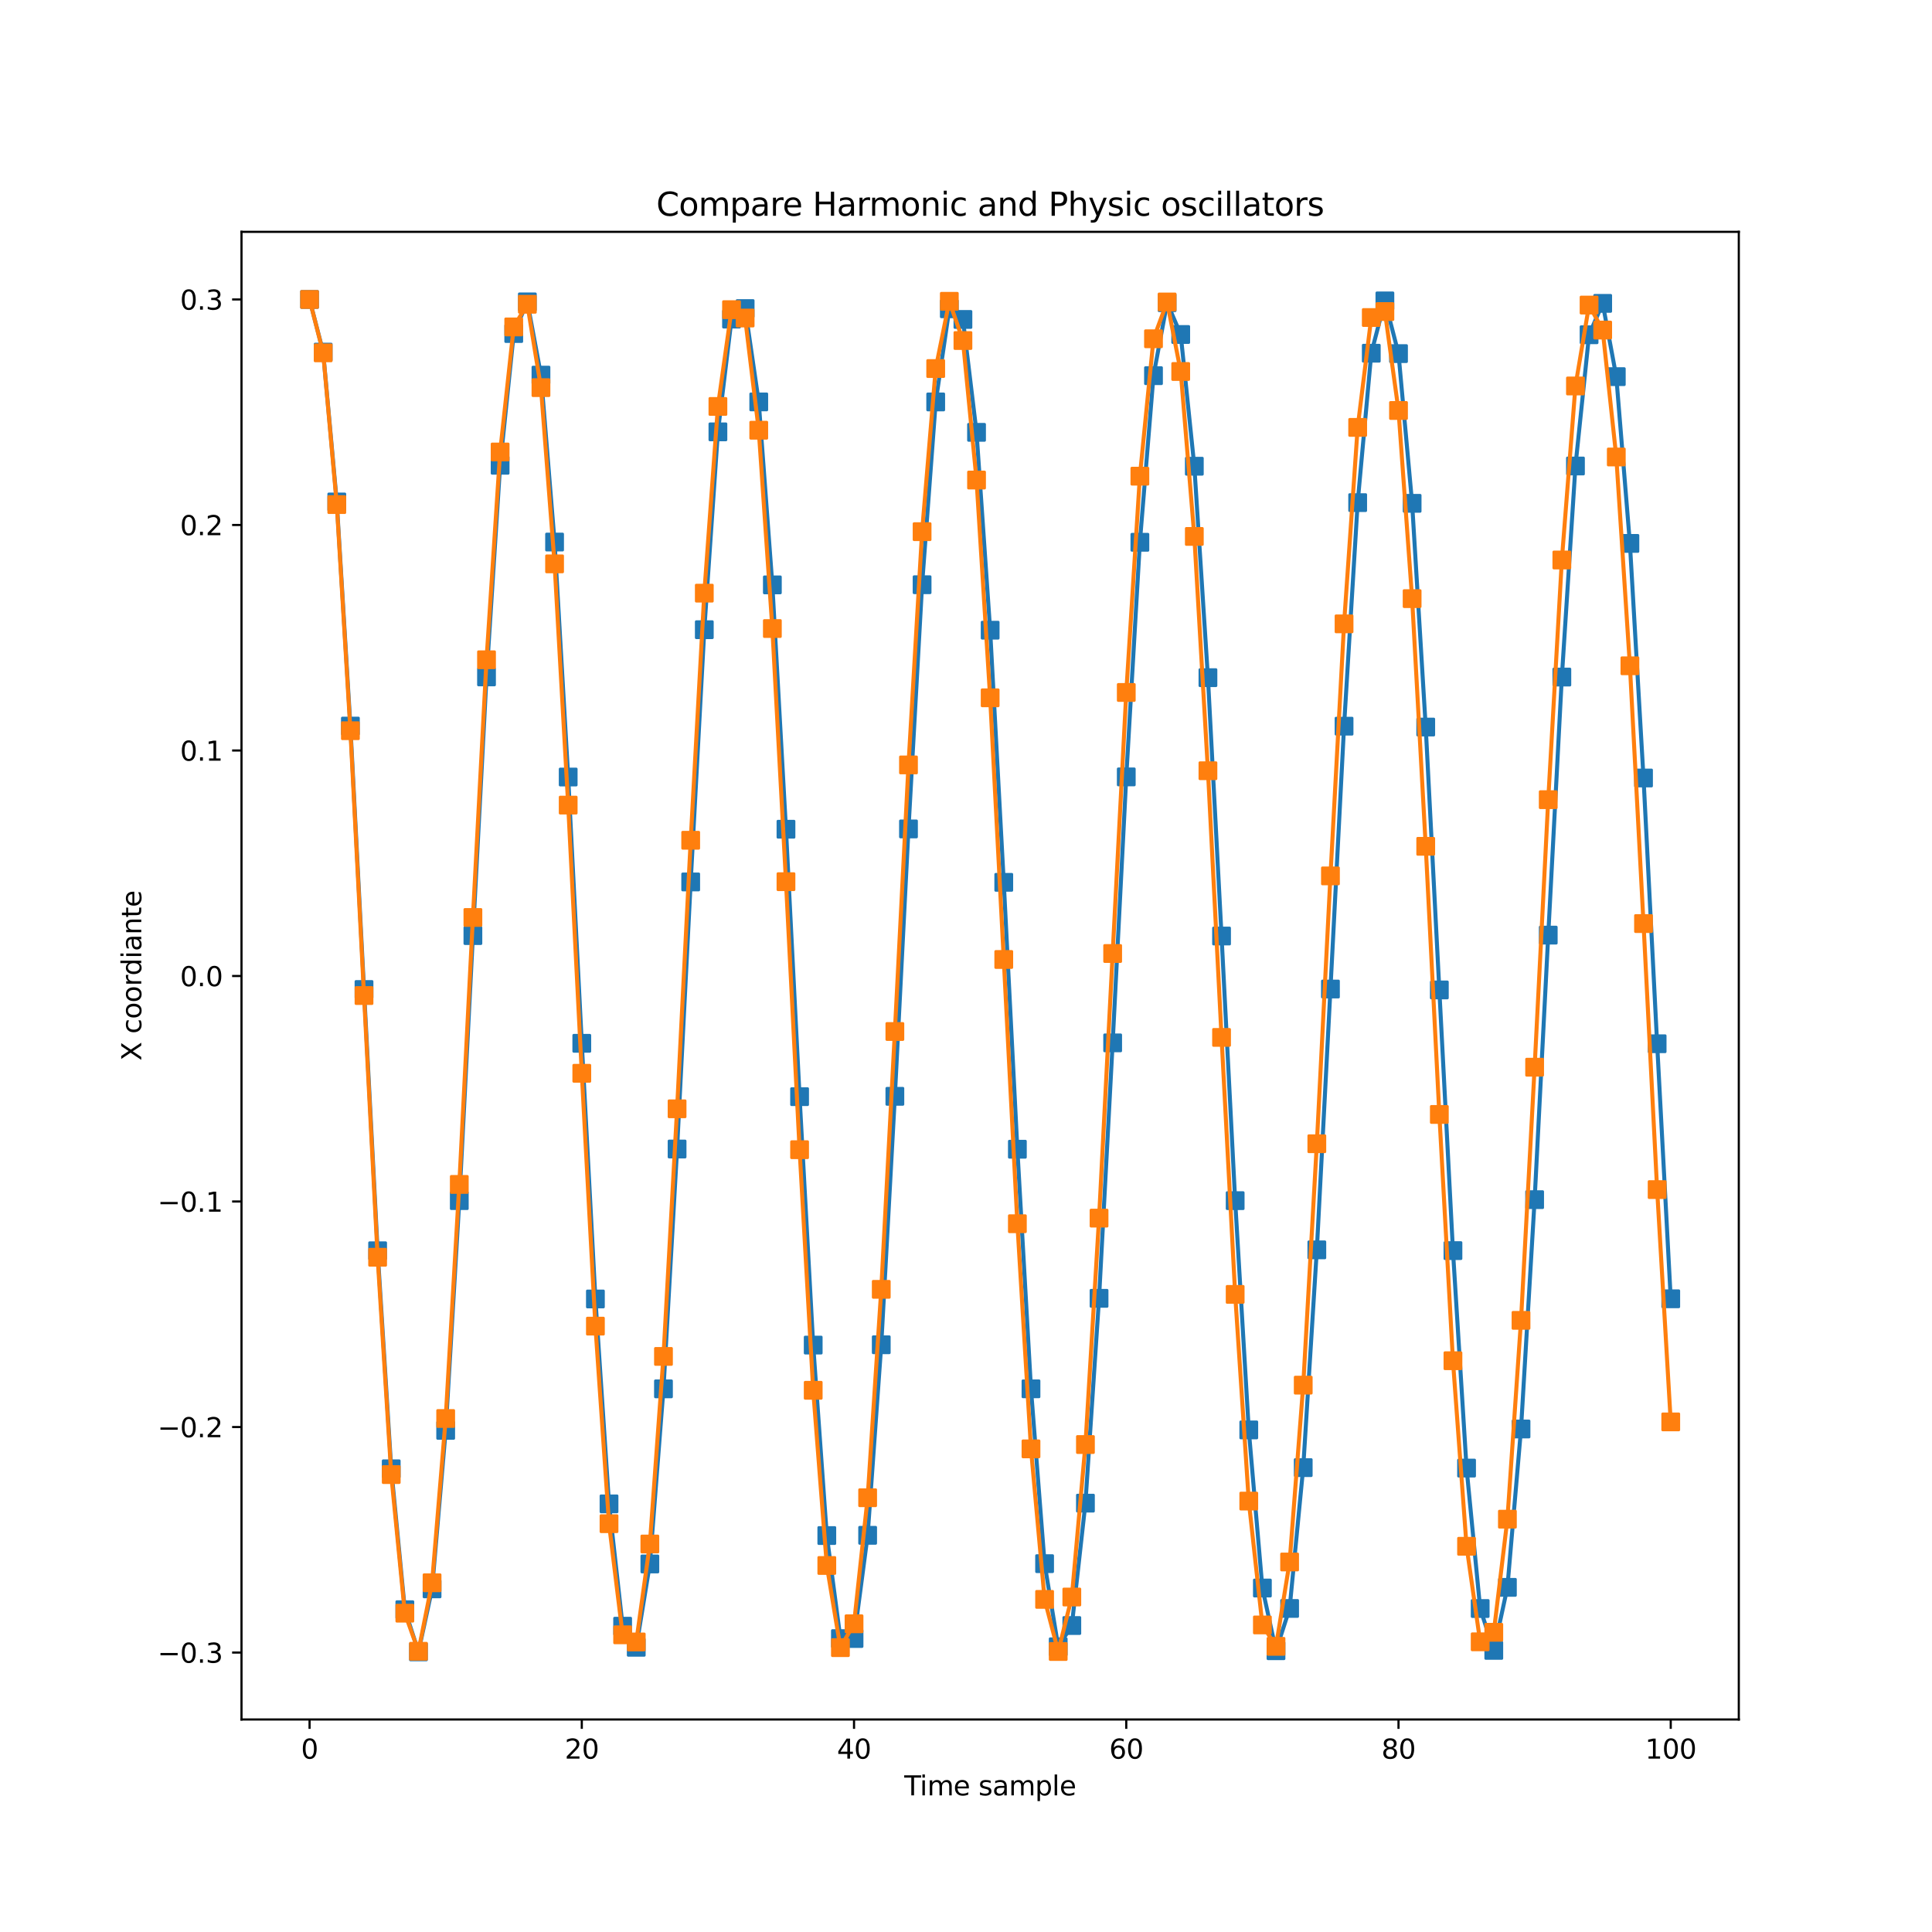 <?xml version="1.0" encoding="utf-8" standalone="no"?>
<!DOCTYPE svg PUBLIC "-//W3C//DTD SVG 1.1//EN"
  "http://www.w3.org/Graphics/SVG/1.1/DTD/svg11.dtd">
<svg xmlns:xlink="http://www.w3.org/1999/xlink" width="720pt" height="720pt" viewBox="0 0 720 720" xmlns="http://www.w3.org/2000/svg" version="1.1">
 <defs>
  <style type="text/css">*{stroke-linejoin: round; stroke-linecap: butt}</style>
 </defs>
 <g id="figure_1">
  <g id="patch_1">
   <path d="M 0 720 
L 720 720 
L 720 0 
L 0 0 
z
" style="fill: #ffffff"/>
  </g>
  <g id="axes_1">
   <g id="patch_2">
    <path d="M 90 640.8 
L 648 640.8 
L 648 86.4 
L 90 86.4 
z
" style="fill: #ffffff"/>
   </g>
   <g id="matplotlib.axis_1">
    <g id="xtick_1">
     <g id="line2d_1">
      <defs>
       <path id="m44f55b7cf9" d="M 0 0 
L 0 3.5 
" style="stroke: #000000; stroke-width: 0.8"/>
      </defs>
      <g>
       <use xlink:href="#m44f55b7cf9" x="115.364" y="640.8" style="stroke: #000000; stroke-width: 0.8"/>
      </g>
     </g>
     <g id="text_1">
      <!-- 0 -->
      <g transform="translate(112.182 655.398) scale(0.1 -0.1)">
       <defs>
        <path id="DejaVuSans-30" d="M 2034 4250 
Q 1547 4250 1301 3770 
Q 1056 3291 1056 2328 
Q 1056 1369 1301 889 
Q 1547 409 2034 409 
Q 2525 409 2770 889 
Q 3016 1369 3016 2328 
Q 3016 3291 2770 3770 
Q 2525 4250 2034 4250 
z
M 2034 4750 
Q 2819 4750 3233 4129 
Q 3647 3509 3647 2328 
Q 3647 1150 3233 529 
Q 2819 -91 2034 -91 
Q 1250 -91 836 529 
Q 422 1150 422 2328 
Q 422 3509 836 4129 
Q 1250 4750 2034 4750 
z
" transform="scale(0.016)"/>
       </defs>
       <use xlink:href="#DejaVuSans-30"/>
      </g>
     </g>
    </g>
    <g id="xtick_2">
     <g id="line2d_2">
      <g>
       <use xlink:href="#m44f55b7cf9" x="216.818" y="640.8" style="stroke: #000000; stroke-width: 0.8"/>
      </g>
     </g>
     <g id="text_2">
      <!-- 20 -->
      <g transform="translate(210.456 655.398) scale(0.1 -0.1)">
       <defs>
        <path id="DejaVuSans-32" d="M 1228 531 
L 3431 531 
L 3431 0 
L 469 0 
L 469 531 
Q 828 903 1448 1529 
Q 2069 2156 2228 2338 
Q 2531 2678 2651 2914 
Q 2772 3150 2772 3378 
Q 2772 3750 2511 3984 
Q 2250 4219 1831 4219 
Q 1534 4219 1204 4116 
Q 875 4013 500 3803 
L 500 4441 
Q 881 4594 1212 4672 
Q 1544 4750 1819 4750 
Q 2544 4750 2975 4387 
Q 3406 4025 3406 3419 
Q 3406 3131 3298 2873 
Q 3191 2616 2906 2266 
Q 2828 2175 2409 1742 
Q 1991 1309 1228 531 
z
" transform="scale(0.016)"/>
       </defs>
       <use xlink:href="#DejaVuSans-32"/>
       <use xlink:href="#DejaVuSans-30" x="63.623"/>
      </g>
     </g>
    </g>
    <g id="xtick_3">
     <g id="line2d_3">
      <g>
       <use xlink:href="#m44f55b7cf9" x="318.273" y="640.8" style="stroke: #000000; stroke-width: 0.8"/>
      </g>
     </g>
     <g id="text_3">
      <!-- 40 -->
      <g transform="translate(311.91 655.398) scale(0.1 -0.1)">
       <defs>
        <path id="DejaVuSans-34" d="M 2419 4116 
L 825 1625 
L 2419 1625 
L 2419 4116 
z
M 2253 4666 
L 3047 4666 
L 3047 1625 
L 3713 1625 
L 3713 1100 
L 3047 1100 
L 3047 0 
L 2419 0 
L 2419 1100 
L 313 1100 
L 313 1709 
L 2253 4666 
z
" transform="scale(0.016)"/>
       </defs>
       <use xlink:href="#DejaVuSans-34"/>
       <use xlink:href="#DejaVuSans-30" x="63.623"/>
      </g>
     </g>
    </g>
    <g id="xtick_4">
     <g id="line2d_4">
      <g>
       <use xlink:href="#m44f55b7cf9" x="419.727" y="640.8" style="stroke: #000000; stroke-width: 0.8"/>
      </g>
     </g>
     <g id="text_4">
      <!-- 60 -->
      <g transform="translate(413.365 655.398) scale(0.1 -0.1)">
       <defs>
        <path id="DejaVuSans-36" d="M 2113 2584 
Q 1688 2584 1439 2293 
Q 1191 2003 1191 1497 
Q 1191 994 1439 701 
Q 1688 409 2113 409 
Q 2538 409 2786 701 
Q 3034 994 3034 1497 
Q 3034 2003 2786 2293 
Q 2538 2584 2113 2584 
z
M 3366 4563 
L 3366 3988 
Q 3128 4100 2886 4159 
Q 2644 4219 2406 4219 
Q 1781 4219 1451 3797 
Q 1122 3375 1075 2522 
Q 1259 2794 1537 2939 
Q 1816 3084 2150 3084 
Q 2853 3084 3261 2657 
Q 3669 2231 3669 1497 
Q 3669 778 3244 343 
Q 2819 -91 2113 -91 
Q 1303 -91 875 529 
Q 447 1150 447 2328 
Q 447 3434 972 4092 
Q 1497 4750 2381 4750 
Q 2619 4750 2861 4703 
Q 3103 4656 3366 4563 
z
" transform="scale(0.016)"/>
       </defs>
       <use xlink:href="#DejaVuSans-36"/>
       <use xlink:href="#DejaVuSans-30" x="63.623"/>
      </g>
     </g>
    </g>
    <g id="xtick_5">
     <g id="line2d_5">
      <g>
       <use xlink:href="#m44f55b7cf9" x="521.182" y="640.8" style="stroke: #000000; stroke-width: 0.8"/>
      </g>
     </g>
     <g id="text_5">
      <!-- 80 -->
      <g transform="translate(514.819 655.398) scale(0.1 -0.1)">
       <defs>
        <path id="DejaVuSans-38" d="M 2034 2216 
Q 1584 2216 1326 1975 
Q 1069 1734 1069 1313 
Q 1069 891 1326 650 
Q 1584 409 2034 409 
Q 2484 409 2743 651 
Q 3003 894 3003 1313 
Q 3003 1734 2745 1975 
Q 2488 2216 2034 2216 
z
M 1403 2484 
Q 997 2584 770 2862 
Q 544 3141 544 3541 
Q 544 4100 942 4425 
Q 1341 4750 2034 4750 
Q 2731 4750 3128 4425 
Q 3525 4100 3525 3541 
Q 3525 3141 3298 2862 
Q 3072 2584 2669 2484 
Q 3125 2378 3379 2068 
Q 3634 1759 3634 1313 
Q 3634 634 3220 271 
Q 2806 -91 2034 -91 
Q 1263 -91 848 271 
Q 434 634 434 1313 
Q 434 1759 690 2068 
Q 947 2378 1403 2484 
z
M 1172 3481 
Q 1172 3119 1398 2916 
Q 1625 2713 2034 2713 
Q 2441 2713 2670 2916 
Q 2900 3119 2900 3481 
Q 2900 3844 2670 4047 
Q 2441 4250 2034 4250 
Q 1625 4250 1398 4047 
Q 1172 3844 1172 3481 
z
" transform="scale(0.016)"/>
       </defs>
       <use xlink:href="#DejaVuSans-38"/>
       <use xlink:href="#DejaVuSans-30" x="63.623"/>
      </g>
     </g>
    </g>
    <g id="xtick_6">
     <g id="line2d_6">
      <g>
       <use xlink:href="#m44f55b7cf9" x="622.636" y="640.8" style="stroke: #000000; stroke-width: 0.8"/>
      </g>
     </g>
     <g id="text_6">
      <!-- 100 -->
      <g transform="translate(613.093 655.398) scale(0.1 -0.1)">
       <defs>
        <path id="DejaVuSans-31" d="M 794 531 
L 1825 531 
L 1825 4091 
L 703 3866 
L 703 4441 
L 1819 4666 
L 2450 4666 
L 2450 531 
L 3481 531 
L 3481 0 
L 794 0 
L 794 531 
z
" transform="scale(0.016)"/>
       </defs>
       <use xlink:href="#DejaVuSans-31"/>
       <use xlink:href="#DejaVuSans-30" x="63.623"/>
       <use xlink:href="#DejaVuSans-30" x="127.246"/>
      </g>
     </g>
    </g>
    <g id="text_7">
     <!-- Time sample -->
     <g transform="translate(336.998 669.077) scale(0.1 -0.1)">
      <defs>
       <path id="DejaVuSans-54" d="M -19 4666 
L 3928 4666 
L 3928 4134 
L 2272 4134 
L 2272 0 
L 1638 0 
L 1638 4134 
L -19 4134 
L -19 4666 
z
" transform="scale(0.016)"/>
       <path id="DejaVuSans-69" d="M 603 3500 
L 1178 3500 
L 1178 0 
L 603 0 
L 603 3500 
z
M 603 4863 
L 1178 4863 
L 1178 4134 
L 603 4134 
L 603 4863 
z
" transform="scale(0.016)"/>
       <path id="DejaVuSans-6d" d="M 3328 2828 
Q 3544 3216 3844 3400 
Q 4144 3584 4550 3584 
Q 5097 3584 5394 3201 
Q 5691 2819 5691 2113 
L 5691 0 
L 5113 0 
L 5113 2094 
Q 5113 2597 4934 2840 
Q 4756 3084 4391 3084 
Q 3944 3084 3684 2787 
Q 3425 2491 3425 1978 
L 3425 0 
L 2847 0 
L 2847 2094 
Q 2847 2600 2669 2842 
Q 2491 3084 2119 3084 
Q 1678 3084 1418 2786 
Q 1159 2488 1159 1978 
L 1159 0 
L 581 0 
L 581 3500 
L 1159 3500 
L 1159 2956 
Q 1356 3278 1631 3431 
Q 1906 3584 2284 3584 
Q 2666 3584 2933 3390 
Q 3200 3197 3328 2828 
z
" transform="scale(0.016)"/>
       <path id="DejaVuSans-65" d="M 3597 1894 
L 3597 1613 
L 953 1613 
Q 991 1019 1311 708 
Q 1631 397 2203 397 
Q 2534 397 2845 478 
Q 3156 559 3463 722 
L 3463 178 
Q 3153 47 2828 -22 
Q 2503 -91 2169 -91 
Q 1331 -91 842 396 
Q 353 884 353 1716 
Q 353 2575 817 3079 
Q 1281 3584 2069 3584 
Q 2775 3584 3186 3129 
Q 3597 2675 3597 1894 
z
M 3022 2063 
Q 3016 2534 2758 2815 
Q 2500 3097 2075 3097 
Q 1594 3097 1305 2825 
Q 1016 2553 972 2059 
L 3022 2063 
z
" transform="scale(0.016)"/>
       <path id="DejaVuSans-20" transform="scale(0.016)"/>
       <path id="DejaVuSans-73" d="M 2834 3397 
L 2834 2853 
Q 2591 2978 2328 3040 
Q 2066 3103 1784 3103 
Q 1356 3103 1142 2972 
Q 928 2841 928 2578 
Q 928 2378 1081 2264 
Q 1234 2150 1697 2047 
L 1894 2003 
Q 2506 1872 2764 1633 
Q 3022 1394 3022 966 
Q 3022 478 2636 193 
Q 2250 -91 1575 -91 
Q 1294 -91 989 -36 
Q 684 19 347 128 
L 347 722 
Q 666 556 975 473 
Q 1284 391 1588 391 
Q 1994 391 2212 530 
Q 2431 669 2431 922 
Q 2431 1156 2273 1281 
Q 2116 1406 1581 1522 
L 1381 1569 
Q 847 1681 609 1914 
Q 372 2147 372 2553 
Q 372 3047 722 3315 
Q 1072 3584 1716 3584 
Q 2034 3584 2315 3537 
Q 2597 3491 2834 3397 
z
" transform="scale(0.016)"/>
       <path id="DejaVuSans-61" d="M 2194 1759 
Q 1497 1759 1228 1600 
Q 959 1441 959 1056 
Q 959 750 1161 570 
Q 1363 391 1709 391 
Q 2188 391 2477 730 
Q 2766 1069 2766 1631 
L 2766 1759 
L 2194 1759 
z
M 3341 1997 
L 3341 0 
L 2766 0 
L 2766 531 
Q 2569 213 2275 61 
Q 1981 -91 1556 -91 
Q 1019 -91 701 211 
Q 384 513 384 1019 
Q 384 1609 779 1909 
Q 1175 2209 1959 2209 
L 2766 2209 
L 2766 2266 
Q 2766 2663 2505 2880 
Q 2244 3097 1772 3097 
Q 1472 3097 1187 3025 
Q 903 2953 641 2809 
L 641 3341 
Q 956 3463 1253 3523 
Q 1550 3584 1831 3584 
Q 2591 3584 2966 3190 
Q 3341 2797 3341 1997 
z
" transform="scale(0.016)"/>
       <path id="DejaVuSans-70" d="M 1159 525 
L 1159 -1331 
L 581 -1331 
L 581 3500 
L 1159 3500 
L 1159 2969 
Q 1341 3281 1617 3432 
Q 1894 3584 2278 3584 
Q 2916 3584 3314 3078 
Q 3713 2572 3713 1747 
Q 3713 922 3314 415 
Q 2916 -91 2278 -91 
Q 1894 -91 1617 61 
Q 1341 213 1159 525 
z
M 3116 1747 
Q 3116 2381 2855 2742 
Q 2594 3103 2138 3103 
Q 1681 3103 1420 2742 
Q 1159 2381 1159 1747 
Q 1159 1113 1420 752 
Q 1681 391 2138 391 
Q 2594 391 2855 752 
Q 3116 1113 3116 1747 
z
" transform="scale(0.016)"/>
       <path id="DejaVuSans-6c" d="M 603 4863 
L 1178 4863 
L 1178 0 
L 603 0 
L 603 4863 
z
" transform="scale(0.016)"/>
      </defs>
      <use xlink:href="#DejaVuSans-54"/>
      <use xlink:href="#DejaVuSans-69" x="57.959"/>
      <use xlink:href="#DejaVuSans-6d" x="85.742"/>
      <use xlink:href="#DejaVuSans-65" x="183.154"/>
      <use xlink:href="#DejaVuSans-20" x="244.678"/>
      <use xlink:href="#DejaVuSans-73" x="276.465"/>
      <use xlink:href="#DejaVuSans-61" x="328.564"/>
      <use xlink:href="#DejaVuSans-6d" x="389.844"/>
      <use xlink:href="#DejaVuSans-70" x="487.256"/>
      <use xlink:href="#DejaVuSans-6c" x="550.732"/>
      <use xlink:href="#DejaVuSans-65" x="578.516"/>
     </g>
    </g>
   </g>
   <g id="matplotlib.axis_2">
    <g id="ytick_1">
     <g id="line2d_7">
      <defs>
       <path id="mf6cbf4a936" d="M 0 0 
L -3.5 0 
" style="stroke: #000000; stroke-width: 0.8"/>
      </defs>
      <g>
       <use xlink:href="#mf6cbf4a936" x="90" y="615.853" style="stroke: #000000; stroke-width: 0.8"/>
      </g>
     </g>
     <g id="text_8">
      <!-- −0.3 -->
      <g transform="translate(58.717 619.653) scale(0.1 -0.1)">
       <defs>
        <path id="DejaVuSans-2212" d="M 678 2272 
L 4684 2272 
L 4684 1741 
L 678 1741 
L 678 2272 
z
" transform="scale(0.016)"/>
        <path id="DejaVuSans-2e" d="M 684 794 
L 1344 794 
L 1344 0 
L 684 0 
L 684 794 
z
" transform="scale(0.016)"/>
        <path id="DejaVuSans-33" d="M 2597 2516 
Q 3050 2419 3304 2112 
Q 3559 1806 3559 1356 
Q 3559 666 3084 287 
Q 2609 -91 1734 -91 
Q 1441 -91 1130 -33 
Q 819 25 488 141 
L 488 750 
Q 750 597 1062 519 
Q 1375 441 1716 441 
Q 2309 441 2620 675 
Q 2931 909 2931 1356 
Q 2931 1769 2642 2001 
Q 2353 2234 1838 2234 
L 1294 2234 
L 1294 2753 
L 1863 2753 
Q 2328 2753 2575 2939 
Q 2822 3125 2822 3475 
Q 2822 3834 2567 4026 
Q 2313 4219 1838 4219 
Q 1578 4219 1281 4162 
Q 984 4106 628 3988 
L 628 4550 
Q 988 4650 1302 4700 
Q 1616 4750 1894 4750 
Q 2613 4750 3031 4423 
Q 3450 4097 3450 3541 
Q 3450 3153 3228 2886 
Q 3006 2619 2597 2516 
z
" transform="scale(0.016)"/>
       </defs>
       <use xlink:href="#DejaVuSans-2212"/>
       <use xlink:href="#DejaVuSans-30" x="83.789"/>
       <use xlink:href="#DejaVuSans-2e" x="147.412"/>
       <use xlink:href="#DejaVuSans-33" x="179.199"/>
      </g>
     </g>
    </g>
    <g id="ytick_2">
     <g id="line2d_8">
      <g>
       <use xlink:href="#mf6cbf4a936" x="90" y="531.811" style="stroke: #000000; stroke-width: 0.8"/>
      </g>
     </g>
     <g id="text_9">
      <!-- −0.2 -->
      <g transform="translate(58.717 535.61) scale(0.1 -0.1)">
       <use xlink:href="#DejaVuSans-2212"/>
       <use xlink:href="#DejaVuSans-30" x="83.789"/>
       <use xlink:href="#DejaVuSans-2e" x="147.412"/>
       <use xlink:href="#DejaVuSans-32" x="179.199"/>
      </g>
     </g>
    </g>
    <g id="ytick_3">
     <g id="line2d_9">
      <g>
       <use xlink:href="#mf6cbf4a936" x="90" y="447.769" style="stroke: #000000; stroke-width: 0.8"/>
      </g>
     </g>
     <g id="text_10">
      <!-- −0.1 -->
      <g transform="translate(58.717 451.568) scale(0.1 -0.1)">
       <use xlink:href="#DejaVuSans-2212"/>
       <use xlink:href="#DejaVuSans-30" x="83.789"/>
       <use xlink:href="#DejaVuSans-2e" x="147.412"/>
       <use xlink:href="#DejaVuSans-31" x="179.199"/>
      </g>
     </g>
    </g>
    <g id="ytick_4">
     <g id="line2d_10">
      <g>
       <use xlink:href="#mf6cbf4a936" x="90" y="363.727" style="stroke: #000000; stroke-width: 0.8"/>
      </g>
     </g>
     <g id="text_11">
      <!-- 0.0 -->
      <g transform="translate(67.097 367.526) scale(0.1 -0.1)">
       <use xlink:href="#DejaVuSans-30"/>
       <use xlink:href="#DejaVuSans-2e" x="63.623"/>
       <use xlink:href="#DejaVuSans-30" x="95.41"/>
      </g>
     </g>
    </g>
    <g id="ytick_5">
     <g id="line2d_11">
      <g>
       <use xlink:href="#mf6cbf4a936" x="90" y="279.684" style="stroke: #000000; stroke-width: 0.8"/>
      </g>
     </g>
     <g id="text_12">
      <!-- 0.1 -->
      <g transform="translate(67.097 283.484) scale(0.1 -0.1)">
       <use xlink:href="#DejaVuSans-30"/>
       <use xlink:href="#DejaVuSans-2e" x="63.623"/>
       <use xlink:href="#DejaVuSans-31" x="95.41"/>
      </g>
     </g>
    </g>
    <g id="ytick_6">
     <g id="line2d_12">
      <g>
       <use xlink:href="#mf6cbf4a936" x="90" y="195.642" style="stroke: #000000; stroke-width: 0.8"/>
      </g>
     </g>
     <g id="text_13">
      <!-- 0.2 -->
      <g transform="translate(67.097 199.441) scale(0.1 -0.1)">
       <use xlink:href="#DejaVuSans-30"/>
       <use xlink:href="#DejaVuSans-2e" x="63.623"/>
       <use xlink:href="#DejaVuSans-32" x="95.41"/>
      </g>
     </g>
    </g>
    <g id="ytick_7">
     <g id="line2d_13">
      <g>
       <use xlink:href="#mf6cbf4a936" x="90" y="111.6" style="stroke: #000000; stroke-width: 0.8"/>
      </g>
     </g>
     <g id="text_14">
      <!-- 0.3 -->
      <g transform="translate(67.097 115.399) scale(0.1 -0.1)">
       <use xlink:href="#DejaVuSans-30"/>
       <use xlink:href="#DejaVuSans-2e" x="63.623"/>
       <use xlink:href="#DejaVuSans-33" x="95.41"/>
      </g>
     </g>
    </g>
    <g id="text_15">
     <!-- X coordiante -->
     <g transform="translate(52.638 395.283) rotate(-90) scale(0.1 -0.1)">
      <defs>
       <path id="DejaVuSans-58" d="M 403 4666 
L 1081 4666 
L 2241 2931 
L 3406 4666 
L 4084 4666 
L 2584 2425 
L 4184 0 
L 3506 0 
L 2194 1984 
L 872 0 
L 191 0 
L 1856 2491 
L 403 4666 
z
" transform="scale(0.016)"/>
       <path id="DejaVuSans-63" d="M 3122 3366 
L 3122 2828 
Q 2878 2963 2633 3030 
Q 2388 3097 2138 3097 
Q 1578 3097 1268 2742 
Q 959 2388 959 1747 
Q 959 1106 1268 751 
Q 1578 397 2138 397 
Q 2388 397 2633 464 
Q 2878 531 3122 666 
L 3122 134 
Q 2881 22 2623 -34 
Q 2366 -91 2075 -91 
Q 1284 -91 818 406 
Q 353 903 353 1747 
Q 353 2603 823 3093 
Q 1294 3584 2113 3584 
Q 2378 3584 2631 3529 
Q 2884 3475 3122 3366 
z
" transform="scale(0.016)"/>
       <path id="DejaVuSans-6f" d="M 1959 3097 
Q 1497 3097 1228 2736 
Q 959 2375 959 1747 
Q 959 1119 1226 758 
Q 1494 397 1959 397 
Q 2419 397 2687 759 
Q 2956 1122 2956 1747 
Q 2956 2369 2687 2733 
Q 2419 3097 1959 3097 
z
M 1959 3584 
Q 2709 3584 3137 3096 
Q 3566 2609 3566 1747 
Q 3566 888 3137 398 
Q 2709 -91 1959 -91 
Q 1206 -91 779 398 
Q 353 888 353 1747 
Q 353 2609 779 3096 
Q 1206 3584 1959 3584 
z
" transform="scale(0.016)"/>
       <path id="DejaVuSans-72" d="M 2631 2963 
Q 2534 3019 2420 3045 
Q 2306 3072 2169 3072 
Q 1681 3072 1420 2755 
Q 1159 2438 1159 1844 
L 1159 0 
L 581 0 
L 581 3500 
L 1159 3500 
L 1159 2956 
Q 1341 3275 1631 3429 
Q 1922 3584 2338 3584 
Q 2397 3584 2469 3576 
Q 2541 3569 2628 3553 
L 2631 2963 
z
" transform="scale(0.016)"/>
       <path id="DejaVuSans-64" d="M 2906 2969 
L 2906 4863 
L 3481 4863 
L 3481 0 
L 2906 0 
L 2906 525 
Q 2725 213 2448 61 
Q 2172 -91 1784 -91 
Q 1150 -91 751 415 
Q 353 922 353 1747 
Q 353 2572 751 3078 
Q 1150 3584 1784 3584 
Q 2172 3584 2448 3432 
Q 2725 3281 2906 2969 
z
M 947 1747 
Q 947 1113 1208 752 
Q 1469 391 1925 391 
Q 2381 391 2643 752 
Q 2906 1113 2906 1747 
Q 2906 2381 2643 2742 
Q 2381 3103 1925 3103 
Q 1469 3103 1208 2742 
Q 947 2381 947 1747 
z
" transform="scale(0.016)"/>
       <path id="DejaVuSans-6e" d="M 3513 2113 
L 3513 0 
L 2938 0 
L 2938 2094 
Q 2938 2591 2744 2837 
Q 2550 3084 2163 3084 
Q 1697 3084 1428 2787 
Q 1159 2491 1159 1978 
L 1159 0 
L 581 0 
L 581 3500 
L 1159 3500 
L 1159 2956 
Q 1366 3272 1645 3428 
Q 1925 3584 2291 3584 
Q 2894 3584 3203 3211 
Q 3513 2838 3513 2113 
z
" transform="scale(0.016)"/>
       <path id="DejaVuSans-74" d="M 1172 4494 
L 1172 3500 
L 2356 3500 
L 2356 3053 
L 1172 3053 
L 1172 1153 
Q 1172 725 1289 603 
Q 1406 481 1766 481 
L 2356 481 
L 2356 0 
L 1766 0 
Q 1100 0 847 248 
Q 594 497 594 1153 
L 594 3053 
L 172 3053 
L 172 3500 
L 594 3500 
L 594 4494 
L 1172 4494 
z
" transform="scale(0.016)"/>
      </defs>
      <use xlink:href="#DejaVuSans-58"/>
      <use xlink:href="#DejaVuSans-20" x="68.506"/>
      <use xlink:href="#DejaVuSans-63" x="100.293"/>
      <use xlink:href="#DejaVuSans-6f" x="155.273"/>
      <use xlink:href="#DejaVuSans-6f" x="216.455"/>
      <use xlink:href="#DejaVuSans-72" x="277.637"/>
      <use xlink:href="#DejaVuSans-64" x="317"/>
      <use xlink:href="#DejaVuSans-69" x="380.477"/>
      <use xlink:href="#DejaVuSans-61" x="408.26"/>
      <use xlink:href="#DejaVuSans-6e" x="469.539"/>
      <use xlink:href="#DejaVuSans-74" x="532.918"/>
      <use xlink:href="#DejaVuSans-65" x="572.127"/>
     </g>
    </g>
   </g>
   <g id="line2d_14">
    <path d="M 115.364 111.6 
L 120.436 131.215 
L 125.509 187.069 
L 130.582 270.585 
L 135.655 368.752 
L 140.727 466.121 
L 145.8 547.38 
L 150.873 599.889 
L 155.945 615.6 
L 161.018 592.131 
L 166.091 533.05 
L 171.164 447.441 
L 176.236 348.66 
L 181.309 252.26 
L 186.382 173.39 
L 191.455 124.3 
L 196.527 112.504 
L 201.6 139.791 
L 206.673 202.007 
L 211.745 289.572 
L 216.818 388.808 
L 221.891 484.086 
L 226.964 560.444 
L 232.036 606.039 
L 237.109 613.902 
L 242.182 582.842 
L 247.255 517.588 
L 252.327 428.205 
L 257.4 328.673 
L 262.473 234.669 
L 267.545 160.943 
L 272.618 118.913 
L 277.691 114.994 
L 282.764 149.78 
L 287.836 217.967 
L 292.909 309.025 
L 297.982 408.695 
L 303.055 501.274 
L 308.127 572.253 
L 313.2 610.655 
L 318.273 610.624 
L 323.345 572.168 
L 328.418 501.154 
L 333.491 408.567 
L 338.564 308.919 
L 343.636 217.911 
L 348.709 149.791 
L 353.782 115.076 
L 358.855 119.054 
L 363.927 161.121 
L 369 234.85 
L 374.073 328.819 
L 379.145 428.283 
L 384.218 517.576 
L 389.291 582.732 
L 394.364 613.707 
L 399.436 605.787 
L 404.509 560.176 
L 409.582 483.85 
L 414.655 388.65 
L 419.727 289.527 
L 424.8 202.092 
L 429.873 140.001 
L 434.945 112.813 
L 440.018 124.661 
L 445.091 173.745 
L 450.164 252.548 
L 455.236 348.827 
L 460.309 447.449 
L 465.382 532.888 
L 470.455 591.816 
L 475.527 615.176 
L 480.6 599.42 
L 485.673 546.94 
L 490.745 465.785 
L 495.818 368.582 
L 500.891 270.619 
L 505.964 187.312 
L 511.036 131.636 
L 516.109 112.139 
L 521.182 131.779 
L 526.255 187.572 
L 531.327 270.95 
L 536.4 368.921 
L 541.473 466.068 
L 546.545 547.113 
L 551.618 599.449 
L 556.691 615.054 
L 561.764 591.561 
L 566.836 532.543 
L 571.909 447.075 
L 576.982 348.493 
L 582.055 252.318 
L 587.127 173.664 
L 592.2 124.748 
L 597.273 113.058 
L 602.345 140.366 
L 607.418 202.517 
L 612.491 289.938 
L 617.564 388.972 
L 622.636 484.022 
" clip-path="url(#p877222b0ac)" style="fill: none; stroke: #1f77b4; stroke-width: 1.5; stroke-linecap: square"/>
    <defs>
     <path id="m3a43dc0d75" d="M -3 3 
L 3 3 
L 3 -3 
L -3 -3 
z
" style="stroke: #1f77b4; stroke-linejoin: miter"/>
    </defs>
    <g clip-path="url(#p877222b0ac)">
     <use xlink:href="#m3a43dc0d75" x="115.364" y="111.6" style="fill: #1f77b4; stroke: #1f77b4; stroke-linejoin: miter"/>
     <use xlink:href="#m3a43dc0d75" x="120.436" y="131.215" style="fill: #1f77b4; stroke: #1f77b4; stroke-linejoin: miter"/>
     <use xlink:href="#m3a43dc0d75" x="125.509" y="187.069" style="fill: #1f77b4; stroke: #1f77b4; stroke-linejoin: miter"/>
     <use xlink:href="#m3a43dc0d75" x="130.582" y="270.585" style="fill: #1f77b4; stroke: #1f77b4; stroke-linejoin: miter"/>
     <use xlink:href="#m3a43dc0d75" x="135.655" y="368.752" style="fill: #1f77b4; stroke: #1f77b4; stroke-linejoin: miter"/>
     <use xlink:href="#m3a43dc0d75" x="140.727" y="466.121" style="fill: #1f77b4; stroke: #1f77b4; stroke-linejoin: miter"/>
     <use xlink:href="#m3a43dc0d75" x="145.8" y="547.38" style="fill: #1f77b4; stroke: #1f77b4; stroke-linejoin: miter"/>
     <use xlink:href="#m3a43dc0d75" x="150.873" y="599.889" style="fill: #1f77b4; stroke: #1f77b4; stroke-linejoin: miter"/>
     <use xlink:href="#m3a43dc0d75" x="155.945" y="615.6" style="fill: #1f77b4; stroke: #1f77b4; stroke-linejoin: miter"/>
     <use xlink:href="#m3a43dc0d75" x="161.018" y="592.131" style="fill: #1f77b4; stroke: #1f77b4; stroke-linejoin: miter"/>
     <use xlink:href="#m3a43dc0d75" x="166.091" y="533.05" style="fill: #1f77b4; stroke: #1f77b4; stroke-linejoin: miter"/>
     <use xlink:href="#m3a43dc0d75" x="171.164" y="447.441" style="fill: #1f77b4; stroke: #1f77b4; stroke-linejoin: miter"/>
     <use xlink:href="#m3a43dc0d75" x="176.236" y="348.66" style="fill: #1f77b4; stroke: #1f77b4; stroke-linejoin: miter"/>
     <use xlink:href="#m3a43dc0d75" x="181.309" y="252.26" style="fill: #1f77b4; stroke: #1f77b4; stroke-linejoin: miter"/>
     <use xlink:href="#m3a43dc0d75" x="186.382" y="173.39" style="fill: #1f77b4; stroke: #1f77b4; stroke-linejoin: miter"/>
     <use xlink:href="#m3a43dc0d75" x="191.455" y="124.3" style="fill: #1f77b4; stroke: #1f77b4; stroke-linejoin: miter"/>
     <use xlink:href="#m3a43dc0d75" x="196.527" y="112.504" style="fill: #1f77b4; stroke: #1f77b4; stroke-linejoin: miter"/>
     <use xlink:href="#m3a43dc0d75" x="201.6" y="139.791" style="fill: #1f77b4; stroke: #1f77b4; stroke-linejoin: miter"/>
     <use xlink:href="#m3a43dc0d75" x="206.673" y="202.007" style="fill: #1f77b4; stroke: #1f77b4; stroke-linejoin: miter"/>
     <use xlink:href="#m3a43dc0d75" x="211.745" y="289.572" style="fill: #1f77b4; stroke: #1f77b4; stroke-linejoin: miter"/>
     <use xlink:href="#m3a43dc0d75" x="216.818" y="388.808" style="fill: #1f77b4; stroke: #1f77b4; stroke-linejoin: miter"/>
     <use xlink:href="#m3a43dc0d75" x="221.891" y="484.086" style="fill: #1f77b4; stroke: #1f77b4; stroke-linejoin: miter"/>
     <use xlink:href="#m3a43dc0d75" x="226.964" y="560.444" style="fill: #1f77b4; stroke: #1f77b4; stroke-linejoin: miter"/>
     <use xlink:href="#m3a43dc0d75" x="232.036" y="606.039" style="fill: #1f77b4; stroke: #1f77b4; stroke-linejoin: miter"/>
     <use xlink:href="#m3a43dc0d75" x="237.109" y="613.902" style="fill: #1f77b4; stroke: #1f77b4; stroke-linejoin: miter"/>
     <use xlink:href="#m3a43dc0d75" x="242.182" y="582.842" style="fill: #1f77b4; stroke: #1f77b4; stroke-linejoin: miter"/>
     <use xlink:href="#m3a43dc0d75" x="247.255" y="517.588" style="fill: #1f77b4; stroke: #1f77b4; stroke-linejoin: miter"/>
     <use xlink:href="#m3a43dc0d75" x="252.327" y="428.205" style="fill: #1f77b4; stroke: #1f77b4; stroke-linejoin: miter"/>
     <use xlink:href="#m3a43dc0d75" x="257.4" y="328.673" style="fill: #1f77b4; stroke: #1f77b4; stroke-linejoin: miter"/>
     <use xlink:href="#m3a43dc0d75" x="262.473" y="234.669" style="fill: #1f77b4; stroke: #1f77b4; stroke-linejoin: miter"/>
     <use xlink:href="#m3a43dc0d75" x="267.545" y="160.943" style="fill: #1f77b4; stroke: #1f77b4; stroke-linejoin: miter"/>
     <use xlink:href="#m3a43dc0d75" x="272.618" y="118.913" style="fill: #1f77b4; stroke: #1f77b4; stroke-linejoin: miter"/>
     <use xlink:href="#m3a43dc0d75" x="277.691" y="114.994" style="fill: #1f77b4; stroke: #1f77b4; stroke-linejoin: miter"/>
     <use xlink:href="#m3a43dc0d75" x="282.764" y="149.78" style="fill: #1f77b4; stroke: #1f77b4; stroke-linejoin: miter"/>
     <use xlink:href="#m3a43dc0d75" x="287.836" y="217.967" style="fill: #1f77b4; stroke: #1f77b4; stroke-linejoin: miter"/>
     <use xlink:href="#m3a43dc0d75" x="292.909" y="309.025" style="fill: #1f77b4; stroke: #1f77b4; stroke-linejoin: miter"/>
     <use xlink:href="#m3a43dc0d75" x="297.982" y="408.695" style="fill: #1f77b4; stroke: #1f77b4; stroke-linejoin: miter"/>
     <use xlink:href="#m3a43dc0d75" x="303.055" y="501.274" style="fill: #1f77b4; stroke: #1f77b4; stroke-linejoin: miter"/>
     <use xlink:href="#m3a43dc0d75" x="308.127" y="572.253" style="fill: #1f77b4; stroke: #1f77b4; stroke-linejoin: miter"/>
     <use xlink:href="#m3a43dc0d75" x="313.2" y="610.655" style="fill: #1f77b4; stroke: #1f77b4; stroke-linejoin: miter"/>
     <use xlink:href="#m3a43dc0d75" x="318.273" y="610.624" style="fill: #1f77b4; stroke: #1f77b4; stroke-linejoin: miter"/>
     <use xlink:href="#m3a43dc0d75" x="323.345" y="572.168" style="fill: #1f77b4; stroke: #1f77b4; stroke-linejoin: miter"/>
     <use xlink:href="#m3a43dc0d75" x="328.418" y="501.154" style="fill: #1f77b4; stroke: #1f77b4; stroke-linejoin: miter"/>
     <use xlink:href="#m3a43dc0d75" x="333.491" y="408.567" style="fill: #1f77b4; stroke: #1f77b4; stroke-linejoin: miter"/>
     <use xlink:href="#m3a43dc0d75" x="338.564" y="308.919" style="fill: #1f77b4; stroke: #1f77b4; stroke-linejoin: miter"/>
     <use xlink:href="#m3a43dc0d75" x="343.636" y="217.911" style="fill: #1f77b4; stroke: #1f77b4; stroke-linejoin: miter"/>
     <use xlink:href="#m3a43dc0d75" x="348.709" y="149.791" style="fill: #1f77b4; stroke: #1f77b4; stroke-linejoin: miter"/>
     <use xlink:href="#m3a43dc0d75" x="353.782" y="115.076" style="fill: #1f77b4; stroke: #1f77b4; stroke-linejoin: miter"/>
     <use xlink:href="#m3a43dc0d75" x="358.855" y="119.054" style="fill: #1f77b4; stroke: #1f77b4; stroke-linejoin: miter"/>
     <use xlink:href="#m3a43dc0d75" x="363.927" y="161.121" style="fill: #1f77b4; stroke: #1f77b4; stroke-linejoin: miter"/>
     <use xlink:href="#m3a43dc0d75" x="369" y="234.85" style="fill: #1f77b4; stroke: #1f77b4; stroke-linejoin: miter"/>
     <use xlink:href="#m3a43dc0d75" x="374.073" y="328.819" style="fill: #1f77b4; stroke: #1f77b4; stroke-linejoin: miter"/>
     <use xlink:href="#m3a43dc0d75" x="379.145" y="428.283" style="fill: #1f77b4; stroke: #1f77b4; stroke-linejoin: miter"/>
     <use xlink:href="#m3a43dc0d75" x="384.218" y="517.576" style="fill: #1f77b4; stroke: #1f77b4; stroke-linejoin: miter"/>
     <use xlink:href="#m3a43dc0d75" x="389.291" y="582.732" style="fill: #1f77b4; stroke: #1f77b4; stroke-linejoin: miter"/>
     <use xlink:href="#m3a43dc0d75" x="394.364" y="613.707" style="fill: #1f77b4; stroke: #1f77b4; stroke-linejoin: miter"/>
     <use xlink:href="#m3a43dc0d75" x="399.436" y="605.787" style="fill: #1f77b4; stroke: #1f77b4; stroke-linejoin: miter"/>
     <use xlink:href="#m3a43dc0d75" x="404.509" y="560.176" style="fill: #1f77b4; stroke: #1f77b4; stroke-linejoin: miter"/>
     <use xlink:href="#m3a43dc0d75" x="409.582" y="483.85" style="fill: #1f77b4; stroke: #1f77b4; stroke-linejoin: miter"/>
     <use xlink:href="#m3a43dc0d75" x="414.655" y="388.65" style="fill: #1f77b4; stroke: #1f77b4; stroke-linejoin: miter"/>
     <use xlink:href="#m3a43dc0d75" x="419.727" y="289.527" style="fill: #1f77b4; stroke: #1f77b4; stroke-linejoin: miter"/>
     <use xlink:href="#m3a43dc0d75" x="424.8" y="202.092" style="fill: #1f77b4; stroke: #1f77b4; stroke-linejoin: miter"/>
     <use xlink:href="#m3a43dc0d75" x="429.873" y="140.001" style="fill: #1f77b4; stroke: #1f77b4; stroke-linejoin: miter"/>
     <use xlink:href="#m3a43dc0d75" x="434.945" y="112.813" style="fill: #1f77b4; stroke: #1f77b4; stroke-linejoin: miter"/>
     <use xlink:href="#m3a43dc0d75" x="440.018" y="124.661" style="fill: #1f77b4; stroke: #1f77b4; stroke-linejoin: miter"/>
     <use xlink:href="#m3a43dc0d75" x="445.091" y="173.745" style="fill: #1f77b4; stroke: #1f77b4; stroke-linejoin: miter"/>
     <use xlink:href="#m3a43dc0d75" x="450.164" y="252.548" style="fill: #1f77b4; stroke: #1f77b4; stroke-linejoin: miter"/>
     <use xlink:href="#m3a43dc0d75" x="455.236" y="348.827" style="fill: #1f77b4; stroke: #1f77b4; stroke-linejoin: miter"/>
     <use xlink:href="#m3a43dc0d75" x="460.309" y="447.449" style="fill: #1f77b4; stroke: #1f77b4; stroke-linejoin: miter"/>
     <use xlink:href="#m3a43dc0d75" x="465.382" y="532.888" style="fill: #1f77b4; stroke: #1f77b4; stroke-linejoin: miter"/>
     <use xlink:href="#m3a43dc0d75" x="470.455" y="591.816" style="fill: #1f77b4; stroke: #1f77b4; stroke-linejoin: miter"/>
     <use xlink:href="#m3a43dc0d75" x="475.527" y="615.176" style="fill: #1f77b4; stroke: #1f77b4; stroke-linejoin: miter"/>
     <use xlink:href="#m3a43dc0d75" x="480.6" y="599.42" style="fill: #1f77b4; stroke: #1f77b4; stroke-linejoin: miter"/>
     <use xlink:href="#m3a43dc0d75" x="485.673" y="546.94" style="fill: #1f77b4; stroke: #1f77b4; stroke-linejoin: miter"/>
     <use xlink:href="#m3a43dc0d75" x="490.745" y="465.785" style="fill: #1f77b4; stroke: #1f77b4; stroke-linejoin: miter"/>
     <use xlink:href="#m3a43dc0d75" x="495.818" y="368.582" style="fill: #1f77b4; stroke: #1f77b4; stroke-linejoin: miter"/>
     <use xlink:href="#m3a43dc0d75" x="500.891" y="270.619" style="fill: #1f77b4; stroke: #1f77b4; stroke-linejoin: miter"/>
     <use xlink:href="#m3a43dc0d75" x="505.964" y="187.312" style="fill: #1f77b4; stroke: #1f77b4; stroke-linejoin: miter"/>
     <use xlink:href="#m3a43dc0d75" x="511.036" y="131.636" style="fill: #1f77b4; stroke: #1f77b4; stroke-linejoin: miter"/>
     <use xlink:href="#m3a43dc0d75" x="516.109" y="112.139" style="fill: #1f77b4; stroke: #1f77b4; stroke-linejoin: miter"/>
     <use xlink:href="#m3a43dc0d75" x="521.182" y="131.779" style="fill: #1f77b4; stroke: #1f77b4; stroke-linejoin: miter"/>
     <use xlink:href="#m3a43dc0d75" x="526.255" y="187.572" style="fill: #1f77b4; stroke: #1f77b4; stroke-linejoin: miter"/>
     <use xlink:href="#m3a43dc0d75" x="531.327" y="270.95" style="fill: #1f77b4; stroke: #1f77b4; stroke-linejoin: miter"/>
     <use xlink:href="#m3a43dc0d75" x="536.4" y="368.921" style="fill: #1f77b4; stroke: #1f77b4; stroke-linejoin: miter"/>
     <use xlink:href="#m3a43dc0d75" x="541.473" y="466.068" style="fill: #1f77b4; stroke: #1f77b4; stroke-linejoin: miter"/>
     <use xlink:href="#m3a43dc0d75" x="546.545" y="547.113" style="fill: #1f77b4; stroke: #1f77b4; stroke-linejoin: miter"/>
     <use xlink:href="#m3a43dc0d75" x="551.618" y="599.449" style="fill: #1f77b4; stroke: #1f77b4; stroke-linejoin: miter"/>
     <use xlink:href="#m3a43dc0d75" x="556.691" y="615.054" style="fill: #1f77b4; stroke: #1f77b4; stroke-linejoin: miter"/>
     <use xlink:href="#m3a43dc0d75" x="561.764" y="591.561" style="fill: #1f77b4; stroke: #1f77b4; stroke-linejoin: miter"/>
     <use xlink:href="#m3a43dc0d75" x="566.836" y="532.543" style="fill: #1f77b4; stroke: #1f77b4; stroke-linejoin: miter"/>
     <use xlink:href="#m3a43dc0d75" x="571.909" y="447.075" style="fill: #1f77b4; stroke: #1f77b4; stroke-linejoin: miter"/>
     <use xlink:href="#m3a43dc0d75" x="576.982" y="348.493" style="fill: #1f77b4; stroke: #1f77b4; stroke-linejoin: miter"/>
     <use xlink:href="#m3a43dc0d75" x="582.055" y="252.318" style="fill: #1f77b4; stroke: #1f77b4; stroke-linejoin: miter"/>
     <use xlink:href="#m3a43dc0d75" x="587.127" y="173.664" style="fill: #1f77b4; stroke: #1f77b4; stroke-linejoin: miter"/>
     <use xlink:href="#m3a43dc0d75" x="592.2" y="124.748" style="fill: #1f77b4; stroke: #1f77b4; stroke-linejoin: miter"/>
     <use xlink:href="#m3a43dc0d75" x="597.273" y="113.058" style="fill: #1f77b4; stroke: #1f77b4; stroke-linejoin: miter"/>
     <use xlink:href="#m3a43dc0d75" x="602.345" y="140.366" style="fill: #1f77b4; stroke: #1f77b4; stroke-linejoin: miter"/>
     <use xlink:href="#m3a43dc0d75" x="607.418" y="202.517" style="fill: #1f77b4; stroke: #1f77b4; stroke-linejoin: miter"/>
     <use xlink:href="#m3a43dc0d75" x="612.491" y="289.938" style="fill: #1f77b4; stroke: #1f77b4; stroke-linejoin: miter"/>
     <use xlink:href="#m3a43dc0d75" x="617.564" y="388.972" style="fill: #1f77b4; stroke: #1f77b4; stroke-linejoin: miter"/>
     <use xlink:href="#m3a43dc0d75" x="622.636" y="484.022" style="fill: #1f77b4; stroke: #1f77b4; stroke-linejoin: miter"/>
    </g>
   </g>
   <g id="line2d_15">
    <path d="M 115.364 111.6 
L 120.436 131.501 
L 125.509 188.049 
L 130.582 272.318 
L 135.655 371.007 
L 140.727 468.542 
L 145.8 549.53 
L 150.873 601.192 
L 155.945 615.377 
L 161.018 589.848 
L 166.091 528.635 
L 171.164 441.402 
L 176.236 341.916 
L 181.309 245.877 
L 186.382 168.442 
L 191.455 121.829 
L 196.527 113.392 
L 201.6 144.462 
L 206.673 210.132 
L 211.745 300.038 
L 216.818 399.989 
L 221.891 494.212 
L 226.964 567.838 
L 232.036 609.249 
L 237.109 611.911 
L 242.182 575.407 
L 247.255 505.5 
L 252.327 413.223 
L 257.4 313.14 
L 262.473 221.046 
L 267.545 151.473 
L 272.618 115.401 
L 277.691 118.519 
L 282.764 160.333 
L 287.836 234.243 
L 292.909 328.582 
L 297.982 428.463 
L 303.055 518.122 
L 308.127 583.41 
L 313.2 614.027 
L 318.273 605.141 
L 323.345 558.159 
L 328.418 480.495 
L 333.491 384.409 
L 338.564 285.064 
L 343.636 198.138 
L 348.709 137.349 
L 353.782 112.288 
L 358.855 126.909 
L 363.927 178.901 
L 369 260.057 
L 374.073 357.57 
L 379.145 456.048 
L 384.218 539.952 
L 389.291 596.041 
L 394.364 615.465 
L 399.436 595.161 
L 404.509 538.335 
L 409.582 453.957 
L 414.655 355.345 
L 419.727 258.061 
L 424.8 177.457 
L 429.873 126.254 
L 434.945 112.529 
L 440.018 138.446 
L 445.091 199.914 
L 450.164 287.23 
L 455.236 386.613 
L 460.309 482.379 
L 465.382 559.415 
L 470.455 605.564 
L 475.527 613.547 
L 480.6 582.105 
L 485.673 516.202 
L 490.745 426.24 
L 495.818 326.419 
L 500.891 232.49 
L 505.964 159.277 
L 511.036 118.333 
L 516.109 116.117 
L 521.182 152.976 
L 526.255 223.092 
L 531.327 315.398 
L 536.4 415.326 
L 541.473 507.105 
L 546.545 576.252 
L 551.618 611.857 
L 556.691 608.302 
L 561.764 566.15 
L 566.836 492.057 
L 571.909 397.715 
L 576.982 298.015 
L 582.055 208.691 
L 587.127 143.838 
L 592.2 113.689 
L 597.273 123.001 
L 602.345 170.301 
L 607.418 248.124 
L 612.491 344.185 
L 617.564 443.325 
L 622.636 529.898 
" clip-path="url(#p877222b0ac)" style="fill: none; stroke: #ff7f0e; stroke-width: 1.5; stroke-linecap: square"/>
    <defs>
     <path id="mba740cb652" d="M -3 3 
L 3 3 
L 3 -3 
L -3 -3 
z
" style="stroke: #ff7f0e; stroke-linejoin: miter"/>
    </defs>
    <g clip-path="url(#p877222b0ac)">
     <use xlink:href="#mba740cb652" x="115.364" y="111.6" style="fill: #ff7f0e; stroke: #ff7f0e; stroke-linejoin: miter"/>
     <use xlink:href="#mba740cb652" x="120.436" y="131.501" style="fill: #ff7f0e; stroke: #ff7f0e; stroke-linejoin: miter"/>
     <use xlink:href="#mba740cb652" x="125.509" y="188.049" style="fill: #ff7f0e; stroke: #ff7f0e; stroke-linejoin: miter"/>
     <use xlink:href="#mba740cb652" x="130.582" y="272.318" style="fill: #ff7f0e; stroke: #ff7f0e; stroke-linejoin: miter"/>
     <use xlink:href="#mba740cb652" x="135.655" y="371.007" style="fill: #ff7f0e; stroke: #ff7f0e; stroke-linejoin: miter"/>
     <use xlink:href="#mba740cb652" x="140.727" y="468.542" style="fill: #ff7f0e; stroke: #ff7f0e; stroke-linejoin: miter"/>
     <use xlink:href="#mba740cb652" x="145.8" y="549.53" style="fill: #ff7f0e; stroke: #ff7f0e; stroke-linejoin: miter"/>
     <use xlink:href="#mba740cb652" x="150.873" y="601.192" style="fill: #ff7f0e; stroke: #ff7f0e; stroke-linejoin: miter"/>
     <use xlink:href="#mba740cb652" x="155.945" y="615.377" style="fill: #ff7f0e; stroke: #ff7f0e; stroke-linejoin: miter"/>
     <use xlink:href="#mba740cb652" x="161.018" y="589.848" style="fill: #ff7f0e; stroke: #ff7f0e; stroke-linejoin: miter"/>
     <use xlink:href="#mba740cb652" x="166.091" y="528.635" style="fill: #ff7f0e; stroke: #ff7f0e; stroke-linejoin: miter"/>
     <use xlink:href="#mba740cb652" x="171.164" y="441.402" style="fill: #ff7f0e; stroke: #ff7f0e; stroke-linejoin: miter"/>
     <use xlink:href="#mba740cb652" x="176.236" y="341.916" style="fill: #ff7f0e; stroke: #ff7f0e; stroke-linejoin: miter"/>
     <use xlink:href="#mba740cb652" x="181.309" y="245.877" style="fill: #ff7f0e; stroke: #ff7f0e; stroke-linejoin: miter"/>
     <use xlink:href="#mba740cb652" x="186.382" y="168.442" style="fill: #ff7f0e; stroke: #ff7f0e; stroke-linejoin: miter"/>
     <use xlink:href="#mba740cb652" x="191.455" y="121.829" style="fill: #ff7f0e; stroke: #ff7f0e; stroke-linejoin: miter"/>
     <use xlink:href="#mba740cb652" x="196.527" y="113.392" style="fill: #ff7f0e; stroke: #ff7f0e; stroke-linejoin: miter"/>
     <use xlink:href="#mba740cb652" x="201.6" y="144.462" style="fill: #ff7f0e; stroke: #ff7f0e; stroke-linejoin: miter"/>
     <use xlink:href="#mba740cb652" x="206.673" y="210.132" style="fill: #ff7f0e; stroke: #ff7f0e; stroke-linejoin: miter"/>
     <use xlink:href="#mba740cb652" x="211.745" y="300.038" style="fill: #ff7f0e; stroke: #ff7f0e; stroke-linejoin: miter"/>
     <use xlink:href="#mba740cb652" x="216.818" y="399.989" style="fill: #ff7f0e; stroke: #ff7f0e; stroke-linejoin: miter"/>
     <use xlink:href="#mba740cb652" x="221.891" y="494.212" style="fill: #ff7f0e; stroke: #ff7f0e; stroke-linejoin: miter"/>
     <use xlink:href="#mba740cb652" x="226.964" y="567.838" style="fill: #ff7f0e; stroke: #ff7f0e; stroke-linejoin: miter"/>
     <use xlink:href="#mba740cb652" x="232.036" y="609.249" style="fill: #ff7f0e; stroke: #ff7f0e; stroke-linejoin: miter"/>
     <use xlink:href="#mba740cb652" x="237.109" y="611.911" style="fill: #ff7f0e; stroke: #ff7f0e; stroke-linejoin: miter"/>
     <use xlink:href="#mba740cb652" x="242.182" y="575.407" style="fill: #ff7f0e; stroke: #ff7f0e; stroke-linejoin: miter"/>
     <use xlink:href="#mba740cb652" x="247.255" y="505.5" style="fill: #ff7f0e; stroke: #ff7f0e; stroke-linejoin: miter"/>
     <use xlink:href="#mba740cb652" x="252.327" y="413.223" style="fill: #ff7f0e; stroke: #ff7f0e; stroke-linejoin: miter"/>
     <use xlink:href="#mba740cb652" x="257.4" y="313.14" style="fill: #ff7f0e; stroke: #ff7f0e; stroke-linejoin: miter"/>
     <use xlink:href="#mba740cb652" x="262.473" y="221.046" style="fill: #ff7f0e; stroke: #ff7f0e; stroke-linejoin: miter"/>
     <use xlink:href="#mba740cb652" x="267.545" y="151.473" style="fill: #ff7f0e; stroke: #ff7f0e; stroke-linejoin: miter"/>
     <use xlink:href="#mba740cb652" x="272.618" y="115.401" style="fill: #ff7f0e; stroke: #ff7f0e; stroke-linejoin: miter"/>
     <use xlink:href="#mba740cb652" x="277.691" y="118.519" style="fill: #ff7f0e; stroke: #ff7f0e; stroke-linejoin: miter"/>
     <use xlink:href="#mba740cb652" x="282.764" y="160.333" style="fill: #ff7f0e; stroke: #ff7f0e; stroke-linejoin: miter"/>
     <use xlink:href="#mba740cb652" x="287.836" y="234.243" style="fill: #ff7f0e; stroke: #ff7f0e; stroke-linejoin: miter"/>
     <use xlink:href="#mba740cb652" x="292.909" y="328.582" style="fill: #ff7f0e; stroke: #ff7f0e; stroke-linejoin: miter"/>
     <use xlink:href="#mba740cb652" x="297.982" y="428.463" style="fill: #ff7f0e; stroke: #ff7f0e; stroke-linejoin: miter"/>
     <use xlink:href="#mba740cb652" x="303.055" y="518.122" style="fill: #ff7f0e; stroke: #ff7f0e; stroke-linejoin: miter"/>
     <use xlink:href="#mba740cb652" x="308.127" y="583.41" style="fill: #ff7f0e; stroke: #ff7f0e; stroke-linejoin: miter"/>
     <use xlink:href="#mba740cb652" x="313.2" y="614.027" style="fill: #ff7f0e; stroke: #ff7f0e; stroke-linejoin: miter"/>
     <use xlink:href="#mba740cb652" x="318.273" y="605.141" style="fill: #ff7f0e; stroke: #ff7f0e; stroke-linejoin: miter"/>
     <use xlink:href="#mba740cb652" x="323.345" y="558.159" style="fill: #ff7f0e; stroke: #ff7f0e; stroke-linejoin: miter"/>
     <use xlink:href="#mba740cb652" x="328.418" y="480.495" style="fill: #ff7f0e; stroke: #ff7f0e; stroke-linejoin: miter"/>
     <use xlink:href="#mba740cb652" x="333.491" y="384.409" style="fill: #ff7f0e; stroke: #ff7f0e; stroke-linejoin: miter"/>
     <use xlink:href="#mba740cb652" x="338.564" y="285.064" style="fill: #ff7f0e; stroke: #ff7f0e; stroke-linejoin: miter"/>
     <use xlink:href="#mba740cb652" x="343.636" y="198.138" style="fill: #ff7f0e; stroke: #ff7f0e; stroke-linejoin: miter"/>
     <use xlink:href="#mba740cb652" x="348.709" y="137.349" style="fill: #ff7f0e; stroke: #ff7f0e; stroke-linejoin: miter"/>
     <use xlink:href="#mba740cb652" x="353.782" y="112.288" style="fill: #ff7f0e; stroke: #ff7f0e; stroke-linejoin: miter"/>
     <use xlink:href="#mba740cb652" x="358.855" y="126.909" style="fill: #ff7f0e; stroke: #ff7f0e; stroke-linejoin: miter"/>
     <use xlink:href="#mba740cb652" x="363.927" y="178.901" style="fill: #ff7f0e; stroke: #ff7f0e; stroke-linejoin: miter"/>
     <use xlink:href="#mba740cb652" x="369" y="260.057" style="fill: #ff7f0e; stroke: #ff7f0e; stroke-linejoin: miter"/>
     <use xlink:href="#mba740cb652" x="374.073" y="357.57" style="fill: #ff7f0e; stroke: #ff7f0e; stroke-linejoin: miter"/>
     <use xlink:href="#mba740cb652" x="379.145" y="456.048" style="fill: #ff7f0e; stroke: #ff7f0e; stroke-linejoin: miter"/>
     <use xlink:href="#mba740cb652" x="384.218" y="539.952" style="fill: #ff7f0e; stroke: #ff7f0e; stroke-linejoin: miter"/>
     <use xlink:href="#mba740cb652" x="389.291" y="596.041" style="fill: #ff7f0e; stroke: #ff7f0e; stroke-linejoin: miter"/>
     <use xlink:href="#mba740cb652" x="394.364" y="615.465" style="fill: #ff7f0e; stroke: #ff7f0e; stroke-linejoin: miter"/>
     <use xlink:href="#mba740cb652" x="399.436" y="595.161" style="fill: #ff7f0e; stroke: #ff7f0e; stroke-linejoin: miter"/>
     <use xlink:href="#mba740cb652" x="404.509" y="538.335" style="fill: #ff7f0e; stroke: #ff7f0e; stroke-linejoin: miter"/>
     <use xlink:href="#mba740cb652" x="409.582" y="453.957" style="fill: #ff7f0e; stroke: #ff7f0e; stroke-linejoin: miter"/>
     <use xlink:href="#mba740cb652" x="414.655" y="355.345" style="fill: #ff7f0e; stroke: #ff7f0e; stroke-linejoin: miter"/>
     <use xlink:href="#mba740cb652" x="419.727" y="258.061" style="fill: #ff7f0e; stroke: #ff7f0e; stroke-linejoin: miter"/>
     <use xlink:href="#mba740cb652" x="424.8" y="177.457" style="fill: #ff7f0e; stroke: #ff7f0e; stroke-linejoin: miter"/>
     <use xlink:href="#mba740cb652" x="429.873" y="126.254" style="fill: #ff7f0e; stroke: #ff7f0e; stroke-linejoin: miter"/>
     <use xlink:href="#mba740cb652" x="434.945" y="112.529" style="fill: #ff7f0e; stroke: #ff7f0e; stroke-linejoin: miter"/>
     <use xlink:href="#mba740cb652" x="440.018" y="138.446" style="fill: #ff7f0e; stroke: #ff7f0e; stroke-linejoin: miter"/>
     <use xlink:href="#mba740cb652" x="445.091" y="199.914" style="fill: #ff7f0e; stroke: #ff7f0e; stroke-linejoin: miter"/>
     <use xlink:href="#mba740cb652" x="450.164" y="287.23" style="fill: #ff7f0e; stroke: #ff7f0e; stroke-linejoin: miter"/>
     <use xlink:href="#mba740cb652" x="455.236" y="386.613" style="fill: #ff7f0e; stroke: #ff7f0e; stroke-linejoin: miter"/>
     <use xlink:href="#mba740cb652" x="460.309" y="482.379" style="fill: #ff7f0e; stroke: #ff7f0e; stroke-linejoin: miter"/>
     <use xlink:href="#mba740cb652" x="465.382" y="559.415" style="fill: #ff7f0e; stroke: #ff7f0e; stroke-linejoin: miter"/>
     <use xlink:href="#mba740cb652" x="470.455" y="605.564" style="fill: #ff7f0e; stroke: #ff7f0e; stroke-linejoin: miter"/>
     <use xlink:href="#mba740cb652" x="475.527" y="613.547" style="fill: #ff7f0e; stroke: #ff7f0e; stroke-linejoin: miter"/>
     <use xlink:href="#mba740cb652" x="480.6" y="582.105" style="fill: #ff7f0e; stroke: #ff7f0e; stroke-linejoin: miter"/>
     <use xlink:href="#mba740cb652" x="485.673" y="516.202" style="fill: #ff7f0e; stroke: #ff7f0e; stroke-linejoin: miter"/>
     <use xlink:href="#mba740cb652" x="490.745" y="426.24" style="fill: #ff7f0e; stroke: #ff7f0e; stroke-linejoin: miter"/>
     <use xlink:href="#mba740cb652" x="495.818" y="326.419" style="fill: #ff7f0e; stroke: #ff7f0e; stroke-linejoin: miter"/>
     <use xlink:href="#mba740cb652" x="500.891" y="232.49" style="fill: #ff7f0e; stroke: #ff7f0e; stroke-linejoin: miter"/>
     <use xlink:href="#mba740cb652" x="505.964" y="159.277" style="fill: #ff7f0e; stroke: #ff7f0e; stroke-linejoin: miter"/>
     <use xlink:href="#mba740cb652" x="511.036" y="118.333" style="fill: #ff7f0e; stroke: #ff7f0e; stroke-linejoin: miter"/>
     <use xlink:href="#mba740cb652" x="516.109" y="116.117" style="fill: #ff7f0e; stroke: #ff7f0e; stroke-linejoin: miter"/>
     <use xlink:href="#mba740cb652" x="521.182" y="152.976" style="fill: #ff7f0e; stroke: #ff7f0e; stroke-linejoin: miter"/>
     <use xlink:href="#mba740cb652" x="526.255" y="223.092" style="fill: #ff7f0e; stroke: #ff7f0e; stroke-linejoin: miter"/>
     <use xlink:href="#mba740cb652" x="531.327" y="315.398" style="fill: #ff7f0e; stroke: #ff7f0e; stroke-linejoin: miter"/>
     <use xlink:href="#mba740cb652" x="536.4" y="415.326" style="fill: #ff7f0e; stroke: #ff7f0e; stroke-linejoin: miter"/>
     <use xlink:href="#mba740cb652" x="541.473" y="507.105" style="fill: #ff7f0e; stroke: #ff7f0e; stroke-linejoin: miter"/>
     <use xlink:href="#mba740cb652" x="546.545" y="576.252" style="fill: #ff7f0e; stroke: #ff7f0e; stroke-linejoin: miter"/>
     <use xlink:href="#mba740cb652" x="551.618" y="611.857" style="fill: #ff7f0e; stroke: #ff7f0e; stroke-linejoin: miter"/>
     <use xlink:href="#mba740cb652" x="556.691" y="608.302" style="fill: #ff7f0e; stroke: #ff7f0e; stroke-linejoin: miter"/>
     <use xlink:href="#mba740cb652" x="561.764" y="566.15" style="fill: #ff7f0e; stroke: #ff7f0e; stroke-linejoin: miter"/>
     <use xlink:href="#mba740cb652" x="566.836" y="492.057" style="fill: #ff7f0e; stroke: #ff7f0e; stroke-linejoin: miter"/>
     <use xlink:href="#mba740cb652" x="571.909" y="397.715" style="fill: #ff7f0e; stroke: #ff7f0e; stroke-linejoin: miter"/>
     <use xlink:href="#mba740cb652" x="576.982" y="298.015" style="fill: #ff7f0e; stroke: #ff7f0e; stroke-linejoin: miter"/>
     <use xlink:href="#mba740cb652" x="582.055" y="208.691" style="fill: #ff7f0e; stroke: #ff7f0e; stroke-linejoin: miter"/>
     <use xlink:href="#mba740cb652" x="587.127" y="143.838" style="fill: #ff7f0e; stroke: #ff7f0e; stroke-linejoin: miter"/>
     <use xlink:href="#mba740cb652" x="592.2" y="113.689" style="fill: #ff7f0e; stroke: #ff7f0e; stroke-linejoin: miter"/>
     <use xlink:href="#mba740cb652" x="597.273" y="123.001" style="fill: #ff7f0e; stroke: #ff7f0e; stroke-linejoin: miter"/>
     <use xlink:href="#mba740cb652" x="602.345" y="170.301" style="fill: #ff7f0e; stroke: #ff7f0e; stroke-linejoin: miter"/>
     <use xlink:href="#mba740cb652" x="607.418" y="248.124" style="fill: #ff7f0e; stroke: #ff7f0e; stroke-linejoin: miter"/>
     <use xlink:href="#mba740cb652" x="612.491" y="344.185" style="fill: #ff7f0e; stroke: #ff7f0e; stroke-linejoin: miter"/>
     <use xlink:href="#mba740cb652" x="617.564" y="443.325" style="fill: #ff7f0e; stroke: #ff7f0e; stroke-linejoin: miter"/>
     <use xlink:href="#mba740cb652" x="622.636" y="529.898" style="fill: #ff7f0e; stroke: #ff7f0e; stroke-linejoin: miter"/>
    </g>
   </g>
   <g id="patch_3">
    <path d="M 90 640.8 
L 90 86.4 
" style="fill: none; stroke: #000000; stroke-width: 0.8; stroke-linejoin: miter; stroke-linecap: square"/>
   </g>
   <g id="patch_4">
    <path d="M 648 640.8 
L 648 86.4 
" style="fill: none; stroke: #000000; stroke-width: 0.8; stroke-linejoin: miter; stroke-linecap: square"/>
   </g>
   <g id="patch_5">
    <path d="M 90 640.8 
L 648 640.8 
" style="fill: none; stroke: #000000; stroke-width: 0.8; stroke-linejoin: miter; stroke-linecap: square"/>
   </g>
   <g id="patch_6">
    <path d="M 90 86.4 
L 648 86.4 
" style="fill: none; stroke: #000000; stroke-width: 0.8; stroke-linejoin: miter; stroke-linecap: square"/>
   </g>
   <g id="text_16">
    <!-- Compare Harmonic and Physic oscillators -->
    <g transform="translate(244.583 80.4) scale(0.12 -0.12)">
     <defs>
      <path id="DejaVuSans-43" d="M 4122 4306 
L 4122 3641 
Q 3803 3938 3442 4084 
Q 3081 4231 2675 4231 
Q 1875 4231 1450 3742 
Q 1025 3253 1025 2328 
Q 1025 1406 1450 917 
Q 1875 428 2675 428 
Q 3081 428 3442 575 
Q 3803 722 4122 1019 
L 4122 359 
Q 3791 134 3420 21 
Q 3050 -91 2638 -91 
Q 1578 -91 968 557 
Q 359 1206 359 2328 
Q 359 3453 968 4101 
Q 1578 4750 2638 4750 
Q 3056 4750 3426 4639 
Q 3797 4528 4122 4306 
z
" transform="scale(0.016)"/>
      <path id="DejaVuSans-48" d="M 628 4666 
L 1259 4666 
L 1259 2753 
L 3553 2753 
L 3553 4666 
L 4184 4666 
L 4184 0 
L 3553 0 
L 3553 2222 
L 1259 2222 
L 1259 0 
L 628 0 
L 628 4666 
z
" transform="scale(0.016)"/>
      <path id="DejaVuSans-50" d="M 1259 4147 
L 1259 2394 
L 2053 2394 
Q 2494 2394 2734 2622 
Q 2975 2850 2975 3272 
Q 2975 3691 2734 3919 
Q 2494 4147 2053 4147 
L 1259 4147 
z
M 628 4666 
L 2053 4666 
Q 2838 4666 3239 4311 
Q 3641 3956 3641 3272 
Q 3641 2581 3239 2228 
Q 2838 1875 2053 1875 
L 1259 1875 
L 1259 0 
L 628 0 
L 628 4666 
z
" transform="scale(0.016)"/>
      <path id="DejaVuSans-68" d="M 3513 2113 
L 3513 0 
L 2938 0 
L 2938 2094 
Q 2938 2591 2744 2837 
Q 2550 3084 2163 3084 
Q 1697 3084 1428 2787 
Q 1159 2491 1159 1978 
L 1159 0 
L 581 0 
L 581 4863 
L 1159 4863 
L 1159 2956 
Q 1366 3272 1645 3428 
Q 1925 3584 2291 3584 
Q 2894 3584 3203 3211 
Q 3513 2838 3513 2113 
z
" transform="scale(0.016)"/>
      <path id="DejaVuSans-79" d="M 2059 -325 
Q 1816 -950 1584 -1140 
Q 1353 -1331 966 -1331 
L 506 -1331 
L 506 -850 
L 844 -850 
Q 1081 -850 1212 -737 
Q 1344 -625 1503 -206 
L 1606 56 
L 191 3500 
L 800 3500 
L 1894 763 
L 2988 3500 
L 3597 3500 
L 2059 -325 
z
" transform="scale(0.016)"/>
     </defs>
     <use xlink:href="#DejaVuSans-43"/>
     <use xlink:href="#DejaVuSans-6f" x="69.824"/>
     <use xlink:href="#DejaVuSans-6d" x="131.006"/>
     <use xlink:href="#DejaVuSans-70" x="228.418"/>
     <use xlink:href="#DejaVuSans-61" x="291.895"/>
     <use xlink:href="#DejaVuSans-72" x="353.174"/>
     <use xlink:href="#DejaVuSans-65" x="392.037"/>
     <use xlink:href="#DejaVuSans-20" x="453.561"/>
     <use xlink:href="#DejaVuSans-48" x="485.348"/>
     <use xlink:href="#DejaVuSans-61" x="560.543"/>
     <use xlink:href="#DejaVuSans-72" x="621.822"/>
     <use xlink:href="#DejaVuSans-6d" x="661.186"/>
     <use xlink:href="#DejaVuSans-6f" x="758.598"/>
     <use xlink:href="#DejaVuSans-6e" x="819.779"/>
     <use xlink:href="#DejaVuSans-69" x="883.158"/>
     <use xlink:href="#DejaVuSans-63" x="910.941"/>
     <use xlink:href="#DejaVuSans-20" x="965.922"/>
     <use xlink:href="#DejaVuSans-61" x="997.709"/>
     <use xlink:href="#DejaVuSans-6e" x="1058.988"/>
     <use xlink:href="#DejaVuSans-64" x="1122.367"/>
     <use xlink:href="#DejaVuSans-20" x="1185.844"/>
     <use xlink:href="#DejaVuSans-50" x="1217.631"/>
     <use xlink:href="#DejaVuSans-68" x="1277.934"/>
     <use xlink:href="#DejaVuSans-79" x="1341.312"/>
     <use xlink:href="#DejaVuSans-73" x="1400.492"/>
     <use xlink:href="#DejaVuSans-69" x="1452.592"/>
     <use xlink:href="#DejaVuSans-63" x="1480.375"/>
     <use xlink:href="#DejaVuSans-20" x="1535.355"/>
     <use xlink:href="#DejaVuSans-6f" x="1567.143"/>
     <use xlink:href="#DejaVuSans-73" x="1628.324"/>
     <use xlink:href="#DejaVuSans-63" x="1680.424"/>
     <use xlink:href="#DejaVuSans-69" x="1735.404"/>
     <use xlink:href="#DejaVuSans-6c" x="1763.188"/>
     <use xlink:href="#DejaVuSans-6c" x="1790.971"/>
     <use xlink:href="#DejaVuSans-61" x="1818.754"/>
     <use xlink:href="#DejaVuSans-74" x="1880.033"/>
     <use xlink:href="#DejaVuSans-6f" x="1919.242"/>
     <use xlink:href="#DejaVuSans-72" x="1980.424"/>
     <use xlink:href="#DejaVuSans-73" x="2021.537"/>
    </g>
   </g>
  </g>
 </g>
 <defs>
  <clipPath id="p877222b0ac">
   <rect x="90" y="86.4" width="558" height="554.4"/>
  </clipPath>
 </defs>
</svg>
